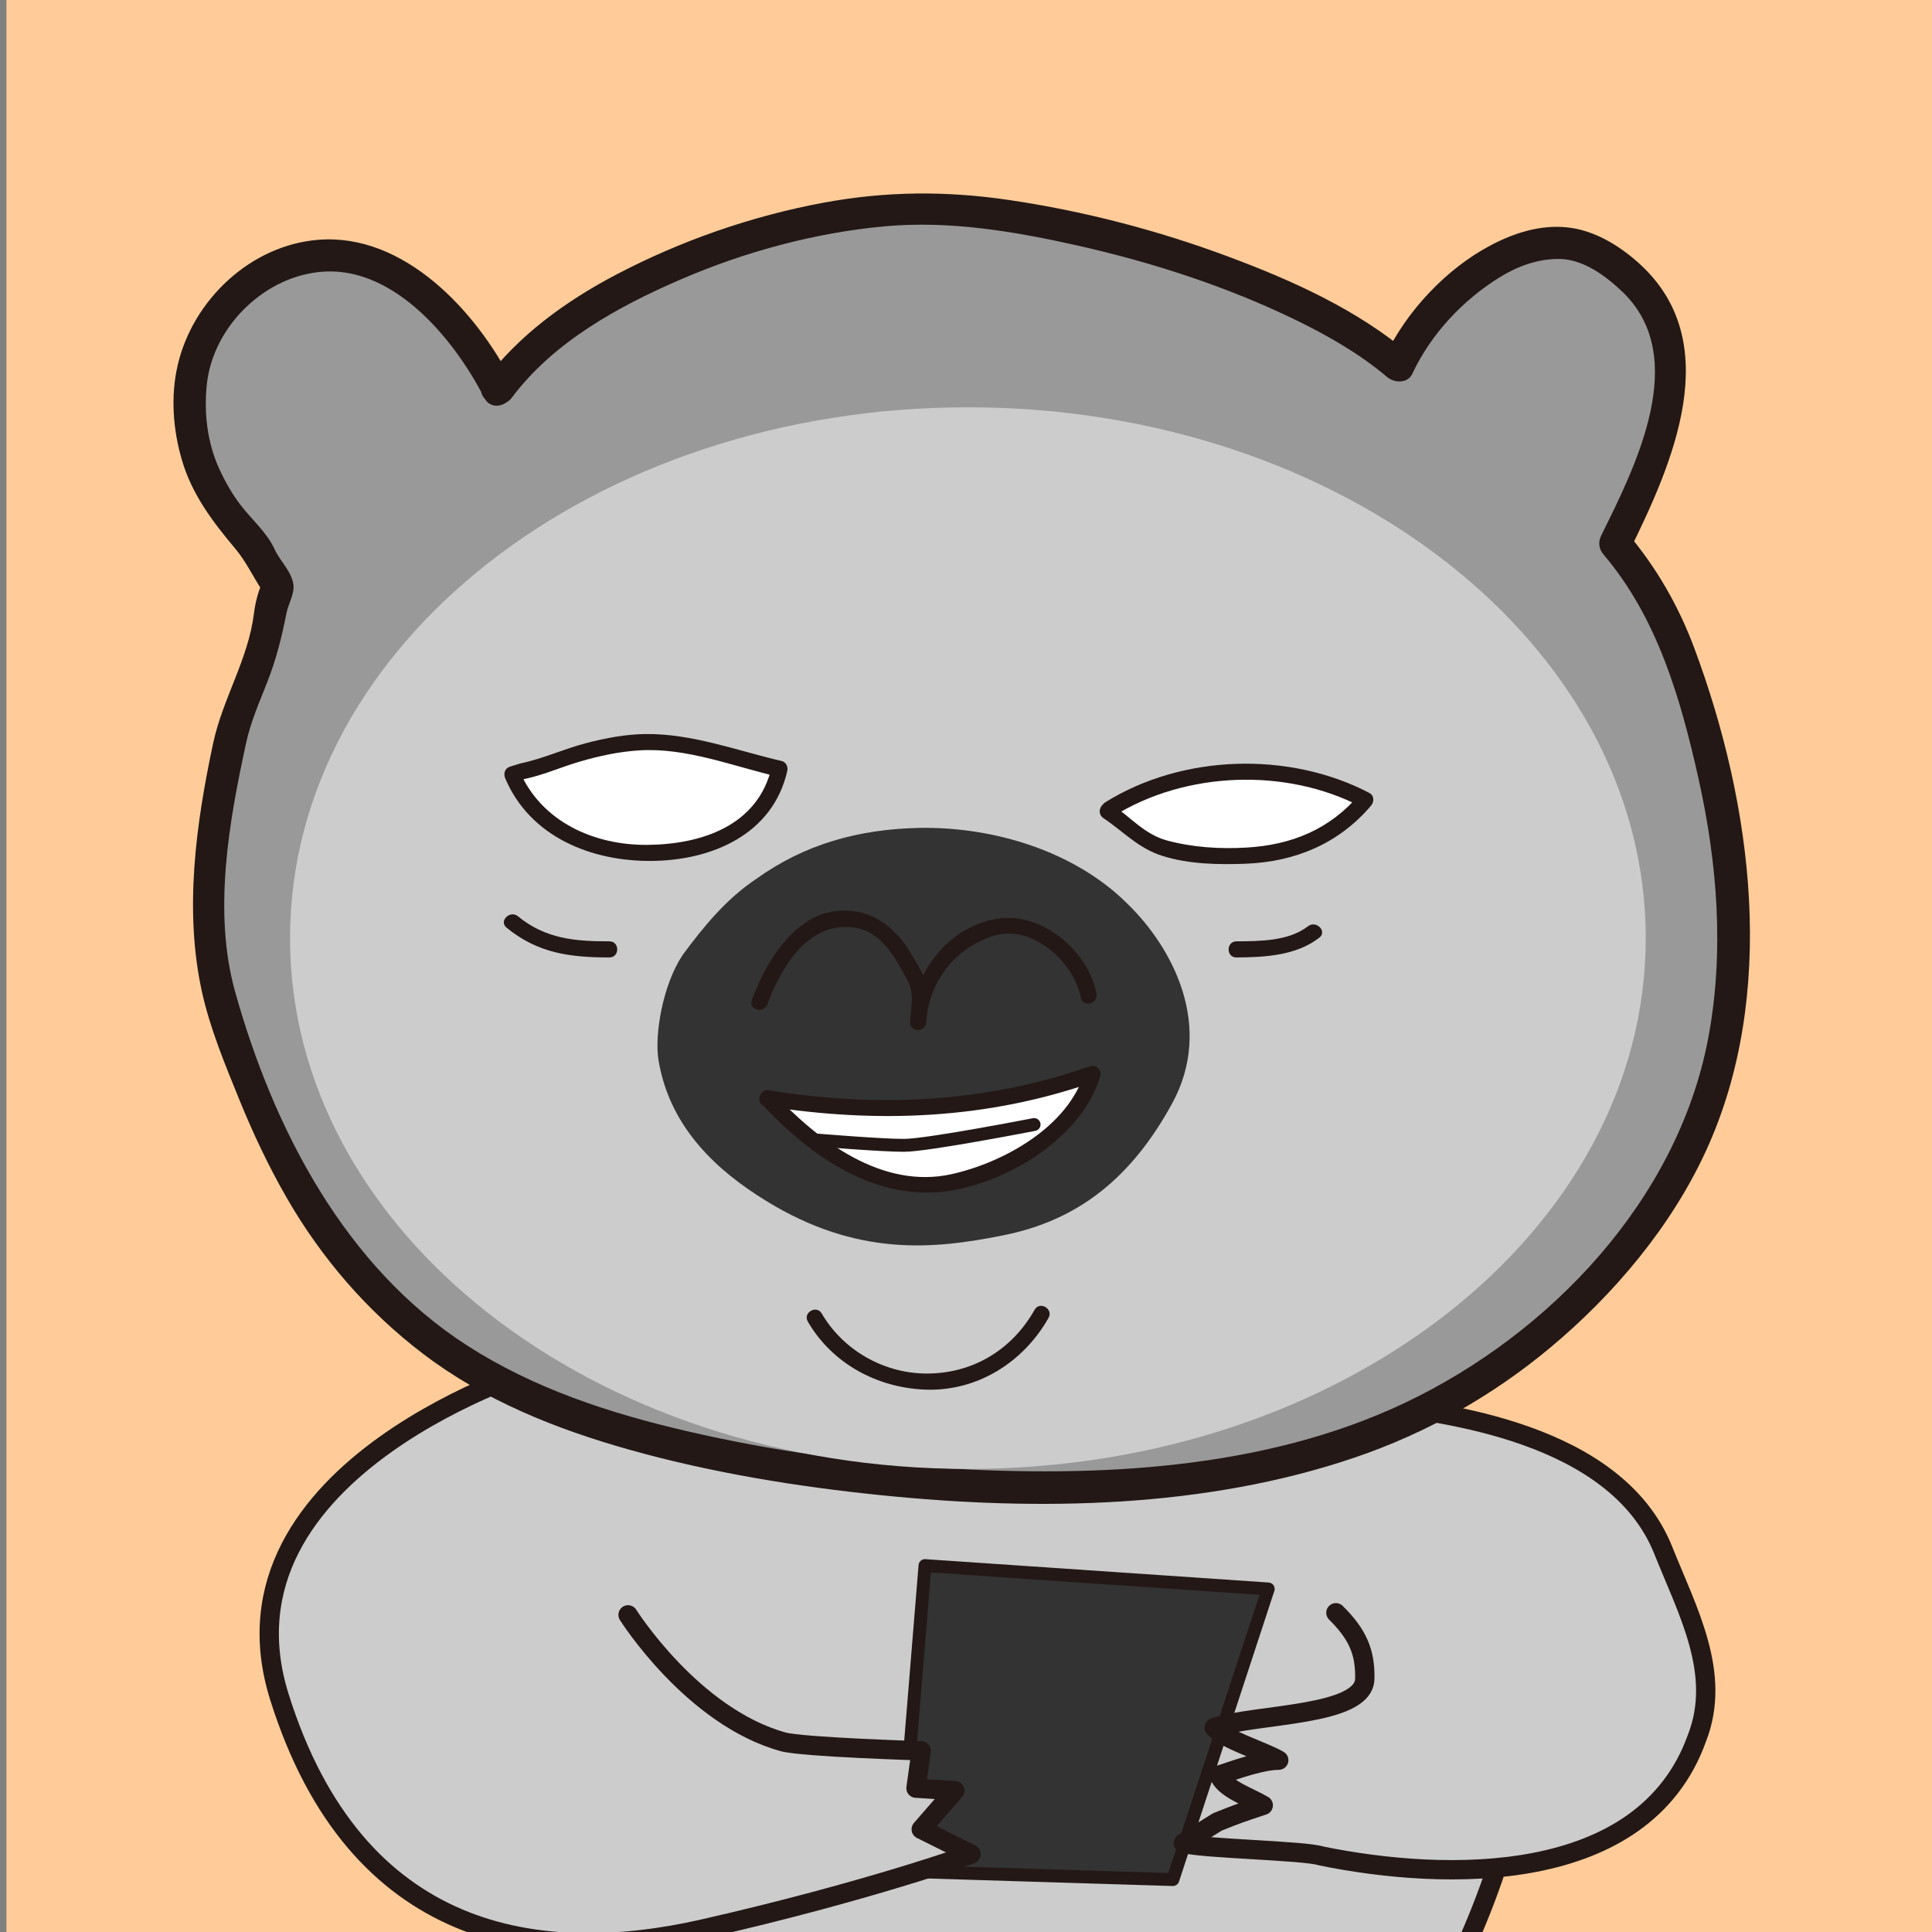 <?xml version="1.0" encoding="utf-8"?>
<!-- Generator: Adobe Illustrator 16.0.4, SVG Export Plug-In . SVG Version: 6.00 Build 0)  -->
<!DOCTYPE svg PUBLIC "-//W3C//DTD SVG 1.1//EN" "http://www.w3.org/Graphics/SVG/1.1/DTD/svg11.dtd">
<svg version="1.1" xmlns="http://www.w3.org/2000/svg" xmlns:xlink="http://www.w3.org/1999/xlink" x="0px" y="0px" width="600px"
	 height="600px" viewBox="0 0 600 600" enable-background="new 0 0 600 600" xml:space="preserve">
<rect x="0" y="0" width="600" height="600" fill="#808080" stroke="none"/>
<g id="レイヤー_2" display="none">
	<g display="inline">
		<rect x="1.772" fill="#FFCC99" width="598.228" height="602.763"/>

			<path fill="#CCCCCC" stroke="#231815" stroke-width="6" stroke-linecap="round" stroke-linejoin="round" stroke-miterlimit="10" d="
			M196.112,424.267c0,0-72.264,17.771-80.557,81.742c-8.294,63.97,19.448,126.946,42.479,157.358
			c18.747,24.754,22.511,31.1,22.511,31.1s-13.734,8.543-14.271,13.452c-0.538,4.91,39.263,0.467,65.623-1.904
			c26.357-2.366,44.603-0.591,47.565-9.181c2.962-8.591-12.91-36.427-12.91-36.427s14.217-11.848,21.322-11.848
			c7.108,0,24.88,10.664,24.88,10.664s-16.095,34.354-8.987,40.274c7.107,5.926,102.028,11.629,113.873,7.024
			c11.848-4.608-10.235-18.87-10.235-18.87s72.828-94.315,48.146-172.164c-15.399-48.572-75.817-82.925-75.817-82.925
			L196.112,424.267z"/>

			<path fill="#CCCCCC" stroke="#231815" stroke-width="6" stroke-linecap="round" stroke-linejoin="round" stroke-miterlimit="10" d="
			M402.262,477.858c5.714,9.043,7.054,15.72,4.715,25.021c-3.258,12.967-40.099,3.356-55.687,4.852
			c2.007,4.53,15.456,12.354,19.621,16.358c-5.794-1.333-15.494-0.166-21.729,0.432c0.822,5.271,8.654,9.868,12.817,13.874
			c-9.354,0.897-9.354,0.897-17.134,2.094l-13.372,4.604c5.349,3.269,41.113,12.068,46.462,15.331
			c40.465,18.456,108.549,36.152,138.651-10.781c13.796-20.196,6.854-44.399,3.298-67.331
			c-6.962-44.915-66.331-65.052-85.932-72.609"/>

			<path fill="#CCCCCC" stroke="#231815" stroke-width="6" stroke-linecap="round" stroke-linejoin="round" stroke-miterlimit="10" d="
			M133.373,405.732c0,0-106.787,31.835-83.861,104.889c24.227,77.216,82.37,85.333,134.404,73.484
			c52.033-11.848,84.775-23.694,84.775-23.694l-15.78-7.862l10.647-12.251l-12.312-0.779l1.664-11.845
			c0,0-37.572-1.144-43.727-2.836c-28.83-7.926-49.18-40.244-49.18-40.244"/>
		<g>
			<path fill="#CCCCCC" d="M153.482,146.637c25.404-34.643,92.239-55.871,130.348-55.871c40.417,0,115.478,20.787,147.812,48.5
				c8.403-18.575,37.971-47.505,61.064-34.802c37.562,20.659,21.191,58.875,5.891,89.765c14.171,16.467,20.421,32.801,27.35,58.207
				c15.013,56.585,14.386,113.609-23.72,158.646c-41.573,51.965-94.693,70.441-159.361,73.905
				c-50.81,3.465-123.446-5.102-171.946-23.579C113.18,438.313,87.66,396.07,69.184,339.484c-9.239-25.403-3.465-62.356,2.31-87.762
				c3.464-11.548,10.393-24.25,11.548-35.799c2.308-12.702,4.619-4.619-2.311-16.166c-2.31-5.774-9.237-11.547-12.702-17.322
				c-13.857-19.631-15.589-53.409,11.548-70.441C122.277,85.19,153.482,146.637,153.482,146.637z"/>
			<g>
				<path fill="#231815" d="M157.8,149.161c12.893-17.273,33.363-28.593,52.861-36.788c20.081-8.439,41.806-14.406,63.552-16.207
					c19.985-1.654,40.249,1.904,59.661,6.355c22.973,5.267,45.719,12.698,66.893,23.107c9.636,4.737,19.121,10.219,27.34,17.173
					c2.247,1.902,6.391,2.123,7.853-1.012c5.691-12.204,15.646-22.813,27.069-29.838c5.544-3.409,11.746-5.669,18.302-5.597
					c7.388,0.082,14.271,5.18,19.39,10.053c21.281,20.258,4.034,54.104-6.44,75.298c-1.07,2.165-0.77,4.233,0.782,6.059
					c16.607,19.542,23.784,44.595,29.269,69.187c5.905,26.48,8.022,54.261,2.793,81.032c-9.786,50.088-49.909,91.563-95.267,112.506
					c-44.298,20.452-96.405,22.361-144.309,19.105c-26.953-1.832-53.811-5.829-80.063-12.224
					c-23.68-5.768-46.545-13.812-66.811-27.608c-17.935-12.211-32.24-28.824-43.252-47.4c-5.699-9.613-10.492-19.768-14.697-30.113
					c-4.428-10.891-8.917-22.253-11.435-33.756c-2.804-12.81-2.259-26.363-1.061-39.332c1.149-12.436,2.852-25.732,6.579-37.691
					c2.078-6.667,4.98-13.067,7.371-19.623c2.361-6.475,2.98-13.157,4.887-19.705c0.823-2.825,1.891-4.912,0.48-7.826
					c-1.969-4.066-4.812-8.367-7.421-12.032c-5.818-8.174-12.542-14.756-16-24.408c-2.933-8.184-3.733-17.152-2.063-25.69
					c3.434-17.559,19.865-32.092,38.004-31.954c20.937,0.16,38.365,21.82,47.1,38.927c2.933,5.745,11.561,0.684,8.635-5.047
					c-11.092-21.725-33.34-45.829-59.799-43.734c-21.141,1.673-39.068,18.841-43.583,39.149c-2.192,9.859-1.301,20.306,1.69,29.891
					c3.449,11.055,10.476,18.93,17.382,27.912c2.726,3.545,4.962,7.837,7.261,11.702c-1.065-1.791-0.061-3.167-1.066-0.354
					c-1.052,2.944-1.419,6.025-1.917,9.09c-2.213,13.641-9.735,25.891-12.581,39.436c-5.223,24.867-8.861,51.742-2.89,76.794
					c2.713,11.383,7.381,22.664,11.83,33.464c4.239,10.291,9.047,20.33,14.659,29.945c10.896,18.668,25.188,34.917,42.485,47.876
					c19.209,14.392,41.64,23.094,64.611,29.412c25.725,7.076,52.268,11.277,78.799,13.837c48.571,4.688,100.496,3.56,146.857-13.111
					c22.119-7.954,42.394-19.972,60.102-35.409c19.497-16.996,36.865-38.354,46.843-62.339
					c10.21-24.545,12.949-51.262,10.937-77.618c-2.034-26.644-8.167-54.155-18.487-78.837c-4.678-11.188-10.95-21.29-18.801-30.527
					c0.261,2.02,0.521,4.04,0.782,6.059c13.384-27.079,30.19-64.777,2.932-89.213c-6.142-5.506-13.855-10.179-22.193-11.007
					c-8.261-0.82-16.183,1.707-23.428,5.505c-13.823,7.248-26.312,20.576-32.9,34.705c2.617-0.337,5.235-0.675,7.853-1.012
					c-16.282-13.777-36.199-22.731-56.027-30.132c-21.835-8.15-44.663-14.08-67.719-17.497c-19.494-2.889-38.292-2.751-57.682,0.875
					c-22.413,4.191-44.43,11.9-64.565,22.588c-15.268,8.104-29.614,18.608-40.019,32.548
					C145.303,149.288,153.991,154.264,157.8,149.161z"/>
			</g>
		</g>
		<g>
			<g>
				<path fill="#333333" d="M211.823,345.978c0-17.044,8.246-34.086,13.194-40.683c6.288-8.385,16.494-17.224,25.288-23.09
					c14.291-10.258,27.129-11.539,45.079-10.995c18.142,0.549,38.864,4.68,58.824,21.991c13.899,12.055,28.037,35.732,15.943,63.77
					c-9.338,21.648-24.739,58.275-68.72,59.374c-32.444,0.81-52.898-8.25-72.019-30.785
					C214.021,367.418,211.823,359.896,211.823,345.978z"/>
			</g>
			<g>
				<g>
					<path fill="#231815" d="M246.417,320.851c3.715-5.557,6.593-12.147,11.224-17.018c4.627-4.866,12.804-2.752,18.063-0.169
						c6.737,3.309,11.841,7.648,13.769,14.955c1.714,6.499,2.768,13.483,2.864,20.21c0.046,3.231,4.887,3.215,5,0
						c0.397-11.321,1.414-26.625,9.753-35.211c9.408-9.689,29.808,3.471,32.064,14.436c0.65,3.156,5.47,1.817,4.822-1.33
						c-1.412-6.856-7.728-12.516-13.226-16.264c-6.767-4.611-16.157-6.627-23.753-2.945c-6.511,3.156-9.543,11.519-11.394,17.95
						c-2.167,7.53-2.993,15.555-3.267,23.364c1.667,0,3.333,0,5,0c-0.112-7.871-1.455-16.097-3.623-23.649
						c-2.275-7.927-9.504-12.896-16.6-16.38c-6.124-3.007-14.56-4.327-20.591-0.498c-6.688,4.246-10.19,13.694-14.423,20.025
						C240.301,321.016,244.634,323.517,246.417,320.851L246.417,320.851z"/>
				</g>
			</g>
			<g>
				<g>
					<path fill="#231815" d="M225.94,424.769c15.653,17.021,38.103,26.834,60.924,28.999c27.436,2.602,53.668-8.729,72.47-28.448
						c3.336-3.498-1.96-8.81-5.303-5.303c-17.768,18.634-41.408,28.326-67.167,26.251c-20.771-1.674-41.5-11.448-55.621-26.802
						C227.963,415.898,222.673,421.216,225.94,424.769L225.94,424.769z"/>
				</g>
			</g>
			<g>
				<g>
					<path fill="#231815" d="M421.163,284.192c-11.775,4.595-24.157,6.284-36.619,3.724c-15.377-3.159-28.375-12.835-39.013-23.971
						c-2.23-2.336-5.761,1.205-3.535,3.535c11.05,11.569,24.199,20.981,39.877,24.95c13.522,3.423,27.758,1.603,40.62-3.417
						C425.462,287.854,424.171,283.018,421.163,284.192L421.163,284.192z"/>
				</g>
			</g>
			<g>
				<g>
					<path fill="#231815" d="M169.33,281.615c12.796,8.531,28.477,13.418,43.913,11.248c15.64-2.199,28.448-11.289,36.473-24.789
						c1.651-2.778-2.672-5.292-4.317-2.523c-16.026,26.96-49.235,27.953-73.544,11.747
						C169.162,275.503,166.662,279.836,169.33,281.615L169.33,281.615z"/>
				</g>
			</g>
		</g>
		<g>
			<path fill="#FFFFFF" d="M168.391,256.366c23.642-14.294,40.684-21.989,75.317,0c-9.896,14.844-24.189,17.043-38.481,17.043
				C187.634,273.409,181.035,266.812,168.391,256.366"/>
			<g>
				<path fill="#231815" d="M169.652,258.525c9.99-6.021,20.431-12.125,32.275-13.265c14.617-1.407,28.525,5.754,40.519,13.265
					c-0.299-1.14-0.598-2.28-0.897-3.42c-8.698,12.515-21.829,15.729-36.323,15.805c-6.895,0.036-13.459-1.246-19.535-4.553
					c-5.695-3.099-10.571-7.646-15.533-11.757c-2.462-2.041-6.021,1.476-3.535,3.535c5.628,4.664,11.143,9.6,17.596,13.112
					c6.457,3.513,13.75,4.574,21.008,4.664c16.334,0.201,31.011-4.427,40.64-18.281c0.795-1.145,0.188-2.741-0.897-3.42
					c-12.93-8.097-27.405-15.046-43.042-13.948c-12.706,0.893-24.139,7.523-34.798,13.948
					C164.372,255.869,166.883,260.194,169.652,258.525L169.652,258.525z"/>
			</g>
		</g>
		<g>
			<path fill="#FFFFFF" d="M350.907,255.817c27.486-13.194,46.731-19.792,77.515,0C402.034,278.906,378.394,272.859,350.907,255.817
				"/>
			<g>
				<path fill="#231815" d="M352.169,257.976c11.294-5.4,22.981-10.807,35.6-11.979c14.291-1.328,27.571,4.513,39.392,11.979
					c-0.169-1.309-0.338-2.618-0.506-3.926c-10.498,8.988-22.52,14.95-36.578,14.317c-13.666-0.615-26.529-7.72-37.907-14.708
					c-2.756-1.692-5.266,2.634-2.523,4.317c12.407,7.62,25.69,14.294,40.431,15.391c15.196,1.13,28.901-6.182,40.113-15.782
					c1.271-1.087,0.77-3.121-0.506-3.926c-12.328-7.788-25.787-13.388-40.596-12.752c-13.934,0.599-27.08,6.841-39.442,12.752
					C346.737,255.049,349.275,259.359,352.169,257.976L352.169,257.976z"/>
			</g>
		</g>
		<g>
			<g>
				<path fill="#231815" d="M194.349,209.205c12.16-10.198,35.539-4.782,43.903,8.291c1.731,2.707,6.061,0.201,4.317-2.523
					c-10.213-15.963-37.037-21.647-51.755-9.302C188.34,207.744,191.896,211.262,194.349,209.205L194.349,209.205z"/>
			</g>
		</g>
		<g>
			<g>
				<path fill="#231815" d="M407.649,204.671c-6.817-7.643-17.577-9.457-27.326-7.922c-8.453,1.331-19.228,5.025-23.329,13.276
					c-1.43,2.877,2.883,5.411,4.318,2.523c3.202-6.441,11.514-9.192,18.049-10.585c8.649-1.844,18.621-0.631,24.753,6.243
					C406.265,210.618,409.788,207.069,407.649,204.671L407.649,204.671z"/>
			</g>
		</g>
		<g>
			<path fill="#FFFFFF" d="M245.903,353.123c0,0,29.115,15.774,52.78,17.593c14.294,1.099,47.828-13.194,47.828-13.194
				s-2.922,13.726-4.947,17.042c-6.047,9.896-11.545,18.691-24.188,21.99c-14.713,3.838-33.871,3.15-47.279-3.849
				C257.453,386.107,239.855,375.362,245.903,353.123"/>
			<g>
				<path fill="#231815" d="M244.642,355.281c6.243,3.367,12.783,6.216,19.355,8.868c11.351,4.581,23.956,8.898,36.32,9.127
					c9.703,0.179,19.798-3.462,28.859-6.522c6.28-2.122,12.496-4.481,18.598-7.074c-1.224-0.94-2.448-1.882-3.673-2.823
					c-0.675,3.152-1.439,6.285-2.272,9.398c-1.414,5.287-3.736,9.379-6.788,13.921c-3.483,5.187-7.751,9.435-13.374,12.231
					c-6.768,3.367-15.375,3.861-22.783,3.966c-22.665,0.319-57.596-14.528-50.569-42.585c0.784-3.129-4.039-4.456-4.821-1.33
					c-7.476,29.85,25.421,47.069,50.559,48.786c15.202,1.038,31.548-1.754,41.795-13.848c7.448-8.79,10.704-18.147,13.076-29.21
					c0.494-2.31-1.667-3.676-3.673-2.823c-3.77,1.602-11.249,4.433-16.31,6.193c-8.863,3.084-18.308,6.284-27.755,6.706
					c-11.522,0.516-24.023-4.338-34.59-8.433c-6.619-2.564-13.177-5.493-19.43-8.865
					C244.328,349.435,241.803,353.751,244.642,355.281L244.642,355.281z"/>
			</g>
		</g>
		<g>
			<g>
				<path fill="#231815" d="M246.846,367.377c14.919,8.511,30.613,17.989,48.12,19.41c19.05,1.545,36.811-9.465,51.709-19.961
					c2.613-1.841,0.119-6.179-2.523-4.316c-14.167,9.979-30.1,19.952-48.072,19.341c-16.791-0.57-32.582-10.73-46.71-18.792
					C246.564,361.459,244.046,365.779,246.846,367.377L246.846,367.377z"/>
			</g>
		</g>
		<circle cx="220.89" cy="260.488" r="4.673"/>
		<circle cx="405.881" cy="258.436" r="4.673"/>
	</g>
</g>
<g id="レイヤー_3" display="none">
	<g display="inline">
		<rect x="0.022" y="-2" fill="#FFCC99" width="606.001" height="602.513"/>
		<g>

				<path fill="#996633" stroke="#231815" stroke-width="4" stroke-linecap="round" stroke-linejoin="round" stroke-miterlimit="10" d="
				M427.403,600.184"/>

				<path fill="#CCCCCC" stroke="#231815" stroke-width="4" stroke-linecap="round" stroke-linejoin="round" stroke-miterlimit="10" d="
				M196.414,426.993c0,0-74.608,18.165-83.169,83.567c-8.562,65.4,17.774,161.256,41.554,192.348
				c19.358,25.308,23.24,31.792,23.24,31.792s-14.179,8.733-14.735,13.753c-0.552,5.02,40.539,0.477,67.753-1.945
				c27.213-2.423,46.053-0.604,49.109-9.385c3.058-8.781-13.331-37.244-13.331-37.244s14.677-12.109,22.015-12.109
				s25.688,10.9,25.688,10.9s-16.618,35.121-9.279,41.178c7.338,6.056,105.338,11.888,117.568,7.177
				c12.229-4.708-10.568-19.289-10.568-19.289s77.497-127.898,52.011-207.487c-15.9-49.655-78.277-84.777-78.277-84.777
				L196.414,426.993z"/>
			<g>
				<g>
					<path fill="#231815" d="M253.179,537.3c3.709,8.868,6.217,18.525,12.945,25.707c0.946,1.01,2.577,0.92,3.535,0
						c3.409-3.27,6.691-6.146,9-10.347c-1.438,0-2.878,0-4.317,0c4.241,6.558,10.38,10.501,17.487,13.45
						c1.597,0.662,3.08-0.964,3.165-2.411c0.247-4.21,2.118-8.105,2.461-12.301c-1.055,0.804-2.109,1.607-3.165,2.411
						c6.962,2.508,12.833,6.983,19.086,10.817c1.627,0.998,3.763-0.293,3.762-2.158c-0.003-6.821-0.102-13.616-1.318-20.347
						c-0.574-3.169-5.392-1.822-4.822,1.33c1.136,6.277,1.138,12.657,1.141,19.017c1.254-0.72,2.508-1.439,3.762-2.158
						c-6.654-4.08-12.875-8.654-20.279-11.323c-1.641-0.591-3.043,0.913-3.165,2.411c-0.342,4.174-2.213,8.071-2.461,12.301
						c1.055-0.804,2.109-1.607,3.165-2.411c-5.828-2.418-11.02-5.771-14.5-11.151c-0.984-1.523-3.375-1.713-4.317,0
						c-2.1,3.818-5.133,6.374-8.219,9.335c1.178,0,2.357,0,3.535,0c-6.084-6.495-8.304-15.479-11.659-23.502
						C256.776,533.041,251.936,534.325,253.179,537.3L253.179,537.3z"/>
				</g>
			</g>
		</g>
		<g>
			<path fill="#CCCCCC" d="M158.314,131.692c26.644-36.334,96.74-58.598,136.708-58.598c42.388,0,121.111,21.8,155.023,50.868
				c8.812-19.483,39.822-49.824,64.044-36.5c39.395,21.666,22.225,61.747,6.177,94.144c14.863,17.27,21.417,34.4,28.685,61.045
				c15.744,59.344,15.088,119.154-24.877,166.386c-43.602,54.5-99.314,73.879-167.137,77.512
				c-53.289,3.634-129.469-5.351-180.336-24.729C116.046,437.6,89.281,393.295,69.902,333.949
				c-9.689-26.646-3.633-65.399,2.422-92.044c3.633-12.111,10.9-25.434,12.111-37.546c2.421-13.322,4.845-4.844-2.424-16.954
				c-2.422-6.058-9.688-12.111-13.321-18.169c-14.534-20.588-16.35-56.014,12.111-73.878
				C125.586,67.247,158.314,131.692,158.314,131.692z"/>
			<g>
				<path fill="#231815" d="M162.632,134.216c12.815-17.186,32.676-28.484,51.886-37.094c20.154-9.033,42.167-15.316,64.103-17.982
					c19.583-2.381,39.159-0.021,58.411,3.776c23.397,4.616,46.589,11.52,68.528,20.893c14.414,6.158,28.925,13.509,40.951,23.69
					c2.246,1.902,6.393,2.124,7.853-1.012c5.857-12.581,16.061-23.539,27.735-30.931c5.856-3.708,12.459-6.304,19.449-6.369
					c7.882-0.072,15.113,5.044,20.655,10.18c23.02,21.33,4.913,57.125-6.254,79.716c-1.07,2.164-0.771,4.233,0.782,6.059
					c16.618,19.543,24.068,44.172,29.866,68.732c6.261,26.517,9.122,54.351,5.159,81.441c-7.519,51.4-44.436,94.921-89.074,119.591
					c-42.412,23.439-93.044,28.341-140.695,27.313c-27.05-0.583-54.082-3.461-80.696-8.284c-24.818-4.497-50.2-10.466-73.13-21.208
					c-20.347-9.532-38.284-23.101-52.809-40.243c-14.191-16.749-24.394-36.725-32.455-57.026
					c-4.373-11.016-8.865-22.453-11.247-34.085c-2.673-13.052-2.123-26.792-0.917-39.979c1.176-12.852,3.576-25.582,6.413-38.16
					c1.51-6.695,4.843-13.207,7.278-19.602c2.637-6.925,3.859-13.782,5.458-20.953c0.646-2.895,2.413-5.677,1.789-8.719
					c-0.763-3.724-4.353-6.885-5.889-10.291c-2.483-5.504-7.543-9.795-11.147-14.535c-3.026-3.979-5.611-8.503-7.459-13.146
					c-7.695-19.33-3.593-42.121,13.751-54.718c15.229-11.06,32.935-9.74,47.515,1.533c9.977,7.714,17.959,18.067,24.208,28.952
					c0.465,0.81,0.923,1.627,1.348,2.459c2.933,5.745,11.56,0.684,8.635-5.047c-11.11-21.765-32.253-44.929-58.172-45.9
					c-20.844-0.78-39.906,14.719-47.498,33.278c-7.755,18.96-2.367,39.879,8.184,56.424c3.314,5.197,8.063,9.308,11.341,14.535
					c1.457,2.324,2.64,4.794,4.171,7.096c0.414,0.622,0.839,1.235,1.252,1.857c0.697,1.05,0.264-2.584-0.034-1.594
					c-1.302,4.326-2.155,8.514-3.024,12.961c-1.443,7.388-4.555,14.452-7.296,21.423c-4.808,12.229-7.147,24.958-9.079,37.922
					c-1.981,13.294-3.094,26.739-2.47,40.182c1.102,23.728,10.869,46.979,20.759,68.303c9.084,19.585,20.955,37.914,36.128,53.337
					c34.725,35.296,83.97,48.447,131.387,56.254c50.374,8.292,102.838,10.374,153.245,1.187
					c47.769-8.707,90.439-31.89,122.054-68.965c17.593-20.633,30.341-43.569,36.135-70.211c5.696-26.188,4.422-53.322-0.102-79.572
					c-5.456-31.665-14.64-64.715-35.813-89.615c0.261,2.02,0.521,4.04,0.782,6.059c13.863-28.046,31.426-67.061,3.721-92.732
					c-6.371-5.904-14.523-10.929-23.271-11.953c-8.651-1.012-17.003,1.593-24.618,5.538c-14.58,7.553-27.766,21.59-34.688,36.457
					c2.617-0.337,5.235-0.675,7.853-1.012c-16.324-13.821-36.158-22.94-55.986-30.539c-22.086-8.464-45.167-14.655-68.492-18.545
					c-19.367-3.23-38.312-4.099-57.765-1.223c-22.232,3.287-43.988,10.207-64.407,19.514c-20.072,9.15-39.6,21.654-52.934,39.534
					C150.137,134.345,158.825,139.321,162.632,134.216z"/>
			</g>
		</g>
		<g>
			<path fill="#333333" d="M206.45,348.824c-1.571-8.185,5.225-24.219,11.684-33.906c6.865-9.287,14.13-18.165,23.819-24.628
				c15.745-11.3,29.491-16.148,49.273-16.556c24.225-0.402,54.095,7.674,71.051,24.63c14.533,14.131,34.72,39.965,19.38,64.191
				c-14.129,21.797-35.527,30.275-60.558,35.116c-22.202,4.439-55.307,5.248-75.087-8.88
				C231.479,378.299,210.475,369.819,206.45,348.824z"/>
		</g>
		<g>
			<g>
				<path fill="#231815" d="M244.848,317.48c8.994-5.734,16.875-14.877,28.498-11.463c5.767,1.695,10.792,6.168,14.81,10.453
					c5.458,5.82,3.951,13,3.798,20.247c-0.068,3.23,4.89,3.213,5,0c0.415-12.044,2.026-27.657,15.294-32.353
					c7.554-2.673,23.287-4.617,25.412,5.971c0.635,3.16,5.454,1.819,4.822-1.328c-2.732-13.609-20.468-12.747-30.739-9.73
					c-16.346,4.8-19.285,22.796-19.789,37.44c1.667,0,3.333,0,5,0c0.159-7.517,1.441-14.821-3.23-21.311
					c-3.801-5.28-9.558-9.864-15.369-12.74c-14.531-7.189-24.465,3.122-36.03,10.497
					C239.615,314.891,242.121,319.221,244.848,317.48L244.848,317.48z"/>
			</g>
		</g>
		<g>
			<g>
				<path fill="#231815" d="M258.786,433.656c7.813,13.435,22.078,21.201,37.436,21.96c16.928,0.837,32.172-8.646,40.358-23.171
					c1.585-2.812-2.735-5.332-4.318-2.523c-7.311,12.972-20.001,20.713-34.944,20.722c-13.897,0.008-27.237-7.514-34.214-19.511
					C261.483,428.348,257.162,430.863,258.786,433.656L258.786,433.656z"/>
			</g>
		</g>
		<g>
			<g>
				<path fill="#231815" d="M424.298,295.323c-6.243,4.871-15.724,4.875-23.264,4.917c-3.224,0.018-3.226,5.018,0,5
					c9.121-0.051,19.329-0.554,26.799-6.382C430.373,296.877,426.808,293.365,424.298,295.323L424.298,295.323z"/>
			</g>
		</g>
		<g>
			<g>
				<path fill="#231815" d="M170.488,301.683c10.137,8.299,20.532,9.605,33.256,9.61c3.225,0.002,3.224-4.998,0-5
					c-11.211-0.004-20.724-0.781-29.721-8.146C171.55,296.123,167.991,299.639,170.488,301.683L170.488,301.683z"/>
			</g>
		</g>
		<g>
			<circle fill="#FFFFFF" cx="200.339" cy="261.446" r="18.773"/>
			<g>
				<path fill="#231815" d="M216.612,261.446c-0.335,9.124-7.147,15.938-16.272,16.273c-9.118,0.335-15.957-7.658-16.273-16.273
					c-0.335-9.118,7.659-15.954,16.273-16.271C209.457,244.84,216.295,252.831,216.612,261.446c0.118,3.214,5.119,3.226,5,0
					c-0.437-11.891-9.382-20.833-21.272-21.271c-11.881-0.437-20.86,10.034-21.273,21.271c-0.437,11.883,10.037,20.86,21.273,21.273
					c11.883,0.437,20.859-10.037,21.272-21.273C221.73,258.22,216.73,258.231,216.612,261.446z"/>
			</g>
		</g>
		<g>
			<circle fill="#FFFFFF" cx="399.73" cy="261.446" r="18.772"/>
			<g>
				<path fill="#231815" d="M416.002,261.446c-0.335,9.125-7.147,15.938-16.272,16.273c-9.118,0.335-15.955-7.658-16.271-16.273
					c-0.335-9.118,7.656-15.954,16.271-16.271C408.847,244.84,415.686,252.831,416.002,261.446c0.118,3.214,5.118,3.226,5,0
					c-0.438-11.891-9.383-20.833-21.272-21.271c-11.882-0.437-20.858,10.035-21.271,21.271
					c-0.437,11.882,10.034,20.86,21.271,21.273c11.883,0.437,20.859-10.037,21.272-21.273
					C421.12,258.22,416.12,258.231,416.002,261.446z"/>
			</g>
		</g>
		<g>
			<path fill="#999999" d="M281.472,366.494c-4.03,2.419-6.058,4.439-8.075,8.881c-1.616,2.827-1.616,6.864-2.019,10.093
				c-0.809,10.093-1.211,22.202,7.67,28.663c7.268,5.25,17.36,5.65,26.24,3.634c11.709-2.827,13.727-11.706,15.341-22.609
				c2.018-12.514-1.801-19.083-10.017-26.002c-9.512-8.01-16.222-7.4-26.662-4.326L281.472,366.494z"/>
			<g>
				<path fill="#231815" d="M280.21,364.336c-7.435,4.649-10.377,11.16-11.178,19.704c-0.735,7.843-1.446,16.767,2.078,24.1
					c3.595,7.48,10.852,11.744,18.948,12.831c7.742,1.039,17.763,0.53,24.108-4.631c5.858-4.766,7.527-12.037,8.669-19.168
					c1.24-7.747,1.166-15.12-3.147-21.923C311.489,362.318,293.745,355.235,280.21,364.336c-2.66,1.788-0.161,6.121,2.523,4.316
					c11.272-7.578,23.724-1.588,31.618,7.724c4.326,5.103,4.781,11.767,3.867,18.114c-0.785,5.455-1.615,11.523-5.124,15.985
					c-4.186,5.323-12.259,5.934-18.479,5.902c-7.402-0.038-14.861-2.956-18.622-9.582c-3.095-5.454-2.666-12.631-2.312-18.654
					c0.477-8.103,1.765-14.933,9.051-19.489C285.46,366.948,282.952,362.62,280.21,364.336z"/>
			</g>
		</g>
		<g>

				<path fill="#CCCCCC" stroke="#231815" stroke-width="6" stroke-linecap="round" stroke-linejoin="round" stroke-miterlimit="10" d="
				M356.211,592.267c0,0,11.861-46.449,4.514-66.331c-5.574-15.08-16.646-58.812-11.671-73.847
				c7.779-23.515,30.134-30.276,30.134-30.276s-11.456-31.46,2.16-36.298c13.615-4.833,27.238,19.988,27.238,19.988l29.711,54.062
				c0,0,36.249-0.659,46.262,39.463c9.511,38.102-11.02,84.535-11.02,84.535s-25.843,49.173-56.104,49.025
				C348.486,632.249,356.211,592.267,356.211,592.267z"/>

				<path fill="#CCCCCC" stroke="#231815" stroke-width="6" stroke-linecap="round" stroke-linejoin="round" stroke-miterlimit="10" d="
				M434.333,545.396c0,0,14.924-45.139,9.177-67.611c-5.746-22.479-15.438-36.831-15.438-36.831"/>
		</g>
		<g>

				<path fill="#CCCCCC" stroke="#231815" stroke-width="6" stroke-linecap="round" stroke-linejoin="round" stroke-miterlimit="10" d="
				M236.036,592.26c0,0-12.15-47.586-4.622-67.951c5.708-15.449,17.051-60.252,11.955-75.652
				c-7.972-24.091-30.87-31.017-30.87-31.017s11.735-32.229-2.214-37.186c-13.946-4.951-27.902,20.477-27.902,20.477l-30.44,55.385
				c0,0-37.134-0.676-47.394,40.428c-9.74,39.033,11.294,86.601,11.294,86.601s26.475,50.377,57.471,50.225
				C243.948,633.221,236.036,592.26,236.036,592.26z"/>

				<path fill="#CCCCCC" stroke="#231815" stroke-width="6" stroke-linecap="round" stroke-linejoin="round" stroke-miterlimit="10" d="
				M156.005,544.244c0,0-15.292-46.239-9.404-69.265c5.889-23.027,15.816-37.729,15.816-37.729"/>
		</g>
	</g>
</g>
<g id="レイヤー_4">
	<g>
		<rect x="1.999" fill="#FFCC99" width="598.001" height="604.188"/>

			<path fill="#996633" stroke="#231815" stroke-width="4" stroke-linecap="round" stroke-linejoin="round" stroke-miterlimit="10" d="
			M421.267,575.805"/>

			<path fill="#CCCCCC" stroke="#231815" stroke-width="6" stroke-linecap="round" stroke-linejoin="round" stroke-miterlimit="10" d="
			M214.948,403.329c0,0-70.815,17.416-78.942,80.104c-8.128,62.688,19.059,124.402,41.627,154.206
			c18.372,24.258,22.061,30.476,22.061,30.476s-13.46,8.372-13.986,13.183c-0.527,4.812,38.477,0.458,64.308-1.865
			c25.829-2.319,43.709-0.579,46.612-8.997c2.903-8.419-12.651-35.697-12.651-35.697s13.932-11.609,20.896-11.609
			c6.965,0,24.381,10.449,24.381,10.449s-15.772,33.666-8.808,39.469c6.965,5.807,99.984,11.396,111.592,6.883
			c11.61-4.516-10.03-18.492-10.03-18.492s71.369-92.426,47.181-168.714c-15.09-47.6-74.299-81.264-74.299-81.264L214.948,403.329z"
			/>

			<polygon fill="#333333" stroke="#231815" stroke-width="4" stroke-linecap="round" stroke-linejoin="round" stroke-miterlimit="10" points="
			364.249,583.722 279.503,581.113 287.263,486.206 393.854,493.462 		"/>

			<path fill="#CCCCCC" stroke="#231815" stroke-width="6" stroke-linecap="round" stroke-linejoin="round" stroke-miterlimit="10" d="
			M168.954,424.225c0,0-104.646,31.198-82.181,102.788c23.741,75.668,80.719,83.623,131.71,72.012
			c50.991-11.61,83.077-23.22,83.077-23.22l-15.465-7.705l10.435-12.005l-12.064-0.764l1.63-11.607c0,0-36.819-1.12-42.85-2.779
			c-28.252-7.767-48.195-39.438-48.195-39.438"/>

			<path fill="#CCCCCC" stroke="#231815" stroke-width="6" stroke-linecap="round" stroke-linejoin="round" stroke-miterlimit="10" d="
			M414.876,500.854c6.678,6.622,9.143,12.079,8.973,20.507c-0.237,11.753-33.694,10.782-46.755,15.135
			c2.611,3.485,15.678,7.538,20.035,10.147c-5.226,0-13.307,2.913-18.531,4.652c1.742,4.356,9.359,6.749,13.716,9.361
			c-7.838,2.612-7.838,2.612-14.266,5.171l-10.551,6.581c5.226,1.744,37.604,2.235,42.83,3.977
			c38.308,7.836,100.126,9.575,116.665-36.568c7.838-20.024-2.88-39.393-10.446-58.337c-14.819-37.11-69.653-42.659-87.938-45.271"
			/>
		<g>
			<g>
				<path fill="#999999" d="M154.664,120.945c25.542-34.828,92.732-56.167,131.042-56.167c40.634,0,116.089,20.896,148.595,48.758
					c8.447-18.675,38.174-47.757,61.392-34.988c37.762,20.768,21.304,59.188,5.92,90.241c14.248,16.554,20.528,32.975,27.494,58.515
					c15.094,56.885,14.465,114.214-23.845,159.488c-41.791,52.239-95.194,70.816-160.204,74.3
					c-51.081,3.481-124.104-5.128-172.864-23.703c-58.045-23.218-83.699-65.686-102.273-122.569
					c-9.289-25.542-3.486-62.689,2.32-88.23c3.483-11.61,10.448-24.382,11.61-35.989c2.32-12.771,4.643-4.644-2.322-16.254
					c-2.323-5.803-9.289-11.607-12.772-17.412c-13.931-19.735-15.671-53.692,11.612-70.817
					C123.297,59.172,154.664,120.945,154.664,120.945z"/>
				<g>
					<path fill="#231815" d="M158.981,123.468c12.865-17.237,33.095-28.348,52.461-36.7c19.986-8.621,41.863-14.554,63.562-16.502
						c19.981-1.794,40.205,1.615,59.645,5.99c23.141,5.207,46.055,12.612,67.424,22.957c10.113,4.896,20.089,10.581,28.691,17.859
						c2.247,1.902,6.391,2.123,7.853-1.012c5.723-12.273,15.735-22.942,27.224-30.007c5.578-3.43,11.818-5.704,18.414-5.631
						c7.434,0.082,14.359,5.209,19.512,10.113c21.405,20.375,4.064,54.413-6.473,75.73c-1.07,2.165-0.771,4.233,0.782,6.059
						c16.673,19.617,23.886,44.753,29.402,69.438c5.892,26.366,8.062,54.024,3.014,80.71c-9.474,50.073-49.018,91.726-94.1,113.149
						c-43.854,20.841-95.562,23.207-143.252,20.318c-26.907-1.629-53.723-5.428-79.984-11.521
						c-23.899-5.546-47.222-13.167-67.985-26.499c-38.048-24.433-60.237-67.37-72.142-109.872
						c-6.935-24.761-1.928-52.868,3.432-77.447c1.432-6.565,4.199-12.776,6.636-19.016c2.749-7.036,4.449-13.894,5.89-21.271
						c0.51-2.611,2.444-5.84,2.155-8.553c-0.449-4.201-4.167-7.458-5.862-11.182c-2.354-5.171-7.107-9.239-10.524-13.681
						c-2.65-3.446-4.847-7.333-6.658-11.276c-3.738-8.137-4.803-17.434-3.864-26.266c1.933-18.189,18.381-34.106,36.714-35.022
						c21.971-1.099,40.323,21.356,49.398,39.134c2.933,5.745,11.56,0.684,8.635-5.047c-11.146-21.833-33.5-46.058-60.09-43.954
						C77.834,76.134,59.923,93.124,55.208,113.3c-2.279,9.753-1.498,20.12,1.315,29.668c3.137,10.65,9.526,19.08,16.564,27.452
						c3.255,3.873,5.48,8.609,8.25,12.847c0.801,1.226-0.261-1.311-0.096-1.958c-0.117,0.458-0.335,0.913-0.502,1.353
						c-0.961,2.532-1.562,5.257-1.889,7.939c-1.7,13.962-9.695,26.404-12.628,40.102c-5.356,25.012-9.075,51.879-3.539,77.173
						c2.517,11.499,7.28,22.903,11.704,33.783c4.222,10.385,9.015,20.525,14.602,30.248c10.821,18.831,25.031,35.272,42.292,48.451
						c19.063,14.556,41.388,23.466,64.312,29.897c25.56,7.172,51.949,11.449,78.333,14.126c48.574,4.93,100.39,4.095,147.017-11.798
						c22.14-7.546,42.542-19.088,60.499-34.054c19.739-16.452,37.461-37.484,48.262-60.885
						c22.446-48.633,14.654-107.623-3.521-156.359c-4.941-13.251-11.876-25.254-21.037-36.032c0.261,2.02,0.521,4.04,0.782,6.059
						c13.45-27.211,30.347-65.099,2.953-89.654c-6.169-5.53-13.918-10.226-22.293-11.057c-8.3-0.824-16.26,1.715-23.539,5.531
						c-13.895,7.284-26.445,20.679-33.067,34.88c2.617-0.337,5.235-0.675,7.853-1.012c-16.365-13.848-36.384-22.847-56.312-30.286
						c-21.951-8.193-44.9-14.154-68.077-17.589c-19.496-2.889-38.301-2.773-57.697,0.827c-22.339,4.146-44.273,11.783-64.388,22.335
						c-15.643,8.206-30.379,18.883-41.016,33.133C146.484,123.595,155.172,128.572,158.981,123.468z"/>
				</g>
			</g>
			<path fill="#CCCCCC" d="M511.101,291.339c0,91.04-94.249,164.848-210.513,164.848c-116.261,0-210.513-73.808-210.513-164.848
				c0-91.045,94.252-164.851,210.513-164.851C416.852,126.488,511.101,200.294,511.101,291.339z"/>
			<g>
				<path fill="#333333" d="M204.509,329.299c-1.316-7.879,1.302-23.438,7.496-32.727c6.58-8.898,13.543-17.41,22.832-23.605
					c15.094-10.834,31.79-15.467,50.753-15.859c23.215-0.385,48.328,7.345,64.582,23.599c13.932,13.544,27.005,37.956,13.804,62.061
					c-12.392,22.627-28.805,36.308-52.795,40.945c-21.284,4.26-44.989,6.627-73.268-10.775
					C223.278,363.932,208.079,350.668,204.509,329.299z"/>
			</g>
			<g>
				<g>
					<path fill="#231815" d="M238.301,311.916c4.391-11.802,13.052-26.461,27.898-23.688c6.053,1.131,10.085,6.494,13.007,11.467
						c0.914,1.554,1.717,3.17,2.608,4.736c2.346,4.127,0.98,8.593,0.845,13.04c-0.098,3.237,4.828,3.199,5,0
						c0.673-12.49,8.975-23.142,20.94-26.851c11.955-3.705,24.978,8.188,27.104,19.274c0.607,3.164,5.426,1.82,4.822-1.33
						c-2.525-13.157-16.772-25.327-30.559-23.273c-15.55,2.317-26.497,17.1-27.309,32.18c1.667,0,3.333,0,5,0
						c0.141-4.652,1.144-8.904-0.49-13.405c-0.962-2.649-2.701-5.287-4.127-7.713c-3.774-6.426-9.227-11.771-16.759-13.18
						c-17.155-3.205-27.736,13.795-32.804,27.412C232.353,313.614,237.188,314.909,238.301,311.916L238.301,311.916z"/>
				</g>
			</g>
			<g>
				<g>
					<path fill="#231815" d="M250.881,410.445c7.607,13.063,21.55,20.557,36.498,21.115c16.086,0.602,30.469-8.491,38.25-22.278
						c1.586-2.812-2.733-5.331-4.318-2.523c-7.098,12.579-19.443,19.968-33.932,19.802c-13.106-0.149-25.6-7.338-32.181-18.639
						C253.577,405.138,249.255,407.653,250.881,410.445L250.881,410.445z"/>
				</g>
			</g>
			<g>
				<g>
					<path fill="#231815" d="M406.206,287.658c-5.961,4.648-15.031,4.645-22.228,4.685c-3.224,0.018-3.225,5.018,0,5
						c8.777-0.048,18.575-0.544,25.763-6.149C412.282,289.213,408.716,285.7,406.206,287.658L406.206,287.658z"/>
				</g>
			</g>
			<g>
				<g>
					<path fill="#231815" d="M157.315,288.097c9.743,7.969,19.717,9.241,31.95,9.246c3.225,0.001,3.224-4.999,0-5
						c-10.723-0.005-19.803-0.739-28.415-7.781C158.377,282.539,154.818,286.055,157.315,288.097L157.315,288.097z"/>
				</g>
			</g>
			<g>
				<path fill="#FFFFFF" d="M162.178,239.525c6.818-1.25,10.835-3.674,17.22-5.418c8.127-2.322,14.251-3.667,22.957-3.667
					c13.353,0.581,26.962,5.411,39.731,8.312c-4.175,20.376-23.974,26.438-42.371,26.118c-14.509-0.249-33.322-6.146-40.632-24.377
					L162.178,239.525z"/>
				<g>
					<path fill="#231815" d="M162.842,241.936c5.94-1.221,11.418-3.729,17.22-5.418c6.146-1.79,12.304-3.118,18.706-3.496
						c14.417-0.851,28.808,4.915,42.653,8.141c-0.582-1.025-1.164-2.05-1.746-3.075c-4.14,18.296-21.749,24.169-38.674,24.294
						c-16.631,0.122-33.015-7.234-39.759-23.151c-0.498,1.224-0.996,2.448-1.494,3.672
						C160.779,242.581,161.811,242.258,162.842,241.936c3.067-0.958,1.757-5.786-1.329-4.821c-1.032,0.322-2.063,0.645-3.095,0.967
						c-1.684,0.526-2.13,2.17-1.494,3.672c7.688,18.144,26.678,25.755,45.365,25.619c18.725-0.139,37.736-8.197,42.207-27.957
						c0.291-1.287-0.375-2.756-1.746-3.075c-13.837-3.225-27.844-8.542-42.224-8.38c-6.245,0.07-12.396,1.238-18.42,2.801
						c-6.973,1.809-13.532,4.902-20.593,6.353C158.356,237.764,159.695,242.583,162.842,241.936z"/>
				</g>
			</g>
			<g>
				<path fill="#FFFFFF" d="M344.507,251.328c22.64-14.511,56.885-15.092,79.521-2.901c-11.024,13.349-24.377,17.413-41.791,17.413
					c-6.964,0-15.091-0.58-22.056-2.901c-7.548-2.322-9.871-6.965-16.254-11.028"/>
				<g>
					<path fill="#231815" d="M345.769,253.487c22.373-13.968,53.617-15.146,76.998-2.901c-0.169-1.309-0.337-2.618-0.506-3.926
						c-9.302,10.956-21.201,15.788-35.374,16.575c-8.161,0.454-16.51-0.076-24.414-2.201c-7.061-1.898-11.426-7.351-17.283-11.281
						c-2.686-1.802-5.186,2.531-2.523,4.317c6.426,4.312,10.859,9.419,18.478,11.785c8.176,2.54,17.266,2.706,25.743,2.38
						c15.339-0.59,28.892-6.239,38.909-18.04c0.992-1.168,1.017-3.129-0.506-3.926c-24.934-13.059-58.132-12.029-82.045,2.901
						C340.518,250.873,343.025,255.2,345.769,253.487L345.769,253.487z"/>
				</g>
			</g>
			<g>
				<path fill="#FFFFFF" d="M238.285,341.062c35.988,5.803,66.751,4.643,100.999-7.547c-4.642,17.413-30.184,32.505-47.598,34.247
					C270.208,369.503,252.216,356.153,238.285,341.062"/>
				<g>
					<path fill="#231815" d="M237.621,343.473c34.771,5.502,68.927,4.173,102.329-7.547c-1.025-1.025-2.051-2.051-3.076-3.076
						c-4.971,16.983-25.076,28.145-41.246,31.773c-21.756,4.882-41.696-10.449-55.574-25.329c-2.203-2.362-5.731,1.181-3.535,3.535
						c15.24,16.341,35.74,30.896,59.26,26.85c18.29-3.147,40.457-16.843,45.918-35.499c0.51-1.743-1.26-3.713-3.076-3.076
						c-32.52,11.411-65.792,12.908-99.669,7.547C235.796,338.152,234.443,342.97,237.621,343.473L237.621,343.473z"/>
				</g>
			</g>
		</g>
		<path fill="#FFFFFF" stroke="#231815" stroke-width="4" stroke-linecap="round" stroke-miterlimit="10" d="M254.073,354.081
			c0,0,19.395,1.616,26.667,1.616s40.406-6.465,40.406-6.465"/>
	</g>
</g>
<g id="レイヤー_1" display="none">
	<g display="inline">
		<rect x="-0.481" y="-0.153" fill="#F8C797" width="600.941" height="600.072"/>

			<path fill="#CBCBCB" stroke="#221714" stroke-width="6" stroke-linecap="round" stroke-linejoin="round" stroke-miterlimit="10" d="
			M116.566,376.017c0,0-105.534,31.465-82.877,103.659c23.941,76.311,81.403,84.332,132.826,72.624
			c51.423-11.709,83.782-23.419,83.782-23.419l-15.596-7.77l10.522-12.106l-12.167-0.769l1.645-11.708
			c0,0-37.132-1.128-43.215-2.801c-28.491-7.834-48.603-39.774-48.603-39.774"/>

			<path fill="#CBCBCB" stroke="#221714" stroke-width="7" stroke-linecap="round" stroke-linejoin="round" stroke-miterlimit="10" d="
			M194.072,408.017c0,0-71.417,17.564-79.611,80.785c-8.198,63.216,19.218,125.453,41.979,155.511
			c18.527,24.462,22.246,30.735,22.246,30.735s-13.573,8.439-14.104,13.291c-0.531,4.854,38.803,0.463,64.853-1.881
			c26.048-2.338,44.082-0.583,47.011-9.071c2.925-8.489-12.761-36-12.761-36s14.049-11.709,21.071-11.709
			c7.023,0,24.587,10.537,24.587,10.537s-15.904,33.952-8.88,39.805c7.022,5.855,100.832,11.491,112.535,6.942
			c11.711-4.556-10.114-18.65-10.114-18.65s71.976-93.21,47.581-170.145c-15.217-48.004-74.927-81.951-74.927-81.951
			L194.072,408.017z"/>
		<g>
			<g>
				<path fill="#CBCBCB" d="M126.336,116.205c26.537-38.709,118.71-54.85,158.521-54.85c42.22,0,116.584,20.012,150.363,50.978
					c8.776-20.753,33.803-40.025,57.917-25.811c29.561,17.421,15.471,42.739-0.513,77.253c14.802,18.398,21.33,36.649,28.567,65.034
					c15.685,63.226,15.028,126.943-24.776,177.263c-43.429,58.064-98.922,78.705-166.474,82.577
					c-53.081,3.869-128.959-5.704-179.622-26.345c-60.317-25.806-86.975-73.005-106.279-136.229
					c-9.649-28.389-3.616-69.675,2.414-98.06c3.619-12.904,6.214-28.642,12.065-39.999c5.684-11.033,11.712-8.577,4.471-21.479
					c-2.412-6.451-7.842-12.263-11.461-18.714c-14.477-21.936-6.501-41.78,10.859-55.493
					C96.097,65.703,126.336,116.205,126.336,116.205z"/>
				<g>
					<path fill="#221714" d="M130.654,118.729c10.385-14.846,28.183-23.893,44.519-30.565c19.796-8.085,40.783-13.3,61.799-17.036
						c17.144-3.047,34.734-5.164,52.175-4.708c21.996,0.575,43.967,5.261,65.047,11.309c27.222,7.811,56.191,18.861,77.49,38.139
						c2.156,1.952,6.486,2.096,7.853-1.012c5.078-11.555,14.081-21.847,26.112-26.358c12.764-4.786,26.291,0.552,34.931,10.499
						c6.297,7.25,5.26,17.315,2.955,25.888c-3.404,12.665-9.735,24.528-15.229,36.367c-1.046,2.253-0.746,4.139,0.782,6.059
						c15.652,19.677,22.796,43.755,28.495,67.864c6.424,27.172,9.667,55.197,7.409,83.097c-2.188,27.049-10.873,53.18-25.943,75.773
						c-14.029,21.034-32.173,39.965-52.993,54.327c-39.345,27.143-87.512,35.212-134.425,36.069
						c-26.468,0.482-53.048-1.736-79.189-5.803c-25.665-3.992-51.223-9.924-75.557-19.096
						c-21.325-8.037-40.847-20.853-56.744-37.155c-15.271-15.661-26.554-34.669-35.516-54.507
						c-9.818-21.733-19.096-45.856-20.443-69.826c-1.475-26.244,3.268-52.639,9.487-78.009c2.745-11.197,4.909-23.436,11.378-33.2
						c1.957-2.953,4.418-5.161,5.802-8.49c1.714-4.125-0.865-9.168-2.672-12.744c-5.609-11.102-14.743-20.792-18.169-32.892
						c-3.196-11.287,1.515-22.306,9.087-30.614c6.13-6.725,14.148-12.298,23.497-12.529c7.503-0.185,14.432,3.542,20.327,7.83
						c7.564,5.5,14.271,13.305,19.099,21.321c3.322,5.515,11.971,0.492,8.635-5.047c-5.79-9.612-13.751-18.186-22.687-24.909
						c-6.828-5.137-14.823-8.456-23.357-9.139c-10.125-0.81-19.352,3.978-26.982,10.15c-9.237,7.471-16.486,18.077-18.191,29.977
						c-1.942,13.558,4.038,25.505,11.488,36.396c3.748,5.478,7.433,10.989,9.889,17.198c1.311,3.314-2.544,5.864-4.401,8.444
						c-7.532,10.462-9.776,24.941-12.776,37.179c-6.188,25.244-10.457,51.414-9.527,77.491c0.867,24.309,9.753,47.949,19.142,70.149
						c8.577,20.281,19.411,39.437,33.764,56.211c14.503,16.949,32.773,30.369,52.761,40.142
						c22.62,11.06,47.729,17.341,72.321,22.196c26.317,5.196,53.143,8.206,79.95,9.107c47.091,1.584,96.344-3.779,138.862-25.277
						c21.261-10.749,40.121-25.895,56.062-43.527c18.042-19.961,32.544-42.504,40.663-68.269c8.091-25.677,9.406-53.188,7.02-79.851
						c-2.429-27.13-8.326-54.688-17.759-80.261c-4.951-13.421-11.834-25.659-20.735-36.849c0.261,2.02,0.521,4.04,0.782,6.059
						c10.338-22.279,29.831-53.969,9.163-76.089c-10.622-11.368-26.859-16.143-41.759-11.806
						c-15.02,4.372-27.284,17.391-33.443,31.405c2.617-0.337,5.235-0.675,7.853-1.012c-16.34-14.79-36.628-24.543-57.025-32.401
						c-22.007-8.478-45.143-14.417-68.482-17.755c-38.04-5.44-77.198,0.475-113.957,10.802
						c-27.756,7.798-60.045,19.615-77.271,44.239C118.312,118.98,126.987,123.97,130.654,118.729z"/>
				</g>
			</g>
			<g>
				<path fill="#323333" d="M180.046,345.994c-1.563-8.718,3.351-28.39,9.785-38.714c6.836-9.891,15.492-19.194,25.144-26.079
					c15.682-12.041,33.631-14.235,53.337-14.669c24.126-0.427,55.492,10.459,72.382,28.523
					c14.478,15.056,29.147,39.761,13.865,65.567c-14.071,23.226-35.384,32.26-60.312,37.414c-22.118,4.729-55.09,5.592-74.793-9.459
					C204.976,377.396,184.058,368.362,180.046,345.994z"/>
			</g>
			<g>
				<g>
					<path fill="#221714" d="M214.732,322.775c3.647-7.911,6.429-16.352,11.372-23.591c4.484-6.568,13.821-11.062,20.835-6.004
						c6.172,4.451,12.047,11.181,16.06,17.629c4.242,6.815,2.83,18.109,2.821,25.808c-0.005,4.209,6.32,4.169,6.5,0
						c0.362-8.415,3.155-16.908,6.522-24.562c3.164-7.192,8.136-17.041,16.238-19.569c15.393-4.803,30.208,11.273,32.573,25.439
						c0.689,4.127,6.952,2.371,6.268-1.729c-2.924-17.512-19.972-33.233-38.002-30.554c-10.217,1.519-16.667,11.231-21.047,19.69
						c-4.918,9.498-8.589,20.537-9.052,31.285c2.167,0,4.333,0,6.5,0c0.011-9.176,1.038-20.822-3.708-29.088
						c-4.494-7.828-11.909-15.287-19.176-20.527c-7.609-5.487-18.514-1.666-24.857,4.054c-7.986,7.202-11.102,18.987-15.459,28.438
						C207.378,323.273,212.979,326.578,214.732,322.775L214.732,322.775z"/>
				</g>
			</g>
			<g>
				<g>
					<path fill="#221714" d="M205.067,413.214c9.47,0.62,18.334,4.121,26.163,9.396c3.018,2.033,5.871,4.6,8.026,7.544
						c1.592,2.175,2.268,4.674,4.091,6.713c3.847,4.304,10.693,5.998,16.093,7.054c6.402,1.252,13.24,1.573,19.637,0.147
						c9.353-2.085,14.769-9.425,20.178-16.633c7.82-10.422,18.442-11.128,30.668-8.633c4.092,0.835,5.834-5.43,1.729-6.268
						c-11.71-2.39-23.995-2.771-33.19,5.933c-6.419,6.076-9.717,15.122-18.462,18.524c-5.851,2.276-12.784,1.703-18.831,0.661
						c-6.527-1.126-12.18-2.969-15.217-9.032c-3.055-6.099-9.514-10.607-15.187-14.002c-7.766-4.647-16.693-7.315-25.697-7.905
						C200.88,406.439,200.907,412.941,205.067,413.214L205.067,413.214z"/>
				</g>
			</g>
		</g>
		<g>
			<path fill="#F0EA4D" d="M148.47,225.18c43.434,12.1,75.562,7.764,103.163,6.787c-10.859,18.39-39.504,29.167-59.729,29.942
				c-14.93,0.571-21.264-5.023-30.313-10.83C149.825,244.302,151.183,238.73,148.47,225.18"/>
			<g>
				<path fill="#221714" d="M147.473,228.796c18.636,5.108,37.706,7.885,57.019,8.4c15.737,0.419,31.428-0.897,47.141-1.479
					c-1.08-1.881-2.159-3.762-3.238-5.643c-10.964,17.862-35.285,26.721-55.315,28.029c-11.884,0.775-20.036-4.07-29.597-10.262
					c-3.951-2.559-7.183-4.878-8.682-9.513c-1.466-4.531-1.811-9.484-2.714-14.146c-0.92-4.745-8.148-2.73-7.232,1.994
					c1.025,5.289,1.437,10.849,3.334,15.923c1.74,4.654,5.106,7.931,9.104,10.727c10.165,7.11,20.156,12.737,32.861,12.871
					c23.351,0.245,52.173-11.401,64.718-31.839c1.457-2.373-0.411-5.748-3.238-5.643c-14.725,0.546-29.411,1.681-44.157,1.534
					c-19.655-0.196-39.058-2.992-58.009-8.187C144.794,220.283,142.814,227.519,147.473,228.796L147.473,228.796z"/>
			</g>
		</g>
		<g>
			<path fill="#F0EA4D" d="M300.045,234.375c35.293,6.776,79.049,1.462,114.343-2.409c-10.727,16.444-27.005,38.208-50.09,38.223
				C338.053,270.204,315.43,249.862,300.045,234.375"/>
			<g>
				<path fill="#221714" d="M299.048,237.991c38.041,7.085,77.271,1.907,115.34-2.275c-1.079-1.881-2.159-3.762-3.238-5.643
					c-11.134,16.996-25.997,36.675-48.422,36.342c-23.923-0.355-44.147-18.755-60.031-34.692c-3.417-3.429-8.72,1.875-5.303,5.304
					c17.786,17.845,38.977,35.691,65.334,36.889c25.08,1.14,42.56-21.222,54.898-40.057c1.456-2.223-0.422-5.952-3.238-5.643
					c-37.292,4.097-76.073,9.485-113.346,2.542C296.315,229.878,294.297,237.106,299.048,237.991L299.048,237.991z"/>
			</g>
		</g>
		<g>
			<g>
				<path fill="#221714" d="M166.608,185.726c9.866,2.391,17.558-0.159,25.688-5.733c3.166-2.171,6.01-3.92,9.954-3.785
					c5.57,0.191,10.115,4.336,13.509,8.329c5.719,6.726,8.192,14.964,15.731,20.188c9.087,6.297,21.627,4.92,31.864,3.263
					c4.13-0.668,2.372-6.932-1.728-6.268c-10.542,1.707-22.566,2.568-30.54-5.833c-2.679-2.822-4.347-6.697-6.402-9.972
					c-2.327-3.708-5.068-7.182-8.335-10.102c-6.297-5.629-14.984-7.876-22.775-4.234c-3.337,1.56-6.219,4.061-9.375,5.944
					c-4.995,2.982-10.28,3.288-15.863,1.936C164.263,178.471,162.536,184.739,166.608,185.726L166.608,185.726z"/>
			</g>
		</g>
		<g>
			<g>
				<path fill="#221714" d="M380.997,188.169c-9.776-3.82-19.992-6.074-30.494-6.417c-8.127-0.265-17.902,0.595-24.762,5.38
					c-5.44,3.794-9.906,8.944-14.593,13.585c-1.995,1.976-9.653,10.737-12.877,7.645c-3.023-2.9-7.626,1.69-4.596,4.597
					c9.617,9.224,23.195-8.871,29.177-14.753c2.366-2.327,4.804-4.614,7.597-6.421c3.723-2.409,8.969-2.899,13.247-3.322
					c12.083-1.196,24.373,1.599,35.572,5.975C383.178,195.965,384.855,189.677,380.997,188.169L380.997,188.169z"/>
			</g>
		</g>
		<g>
			<g>
				<path fill="#221714" d="M269.31,183.456c1.672,7.694,1.69,15.496,1.693,23.333c0.001,4.191,6.501,4.192,6.5,0
					c-0.003-8.426-0.128-16.794-1.925-25.061C274.688,177.632,268.422,179.37,269.31,183.456L269.31,183.456z"/>
			</g>
		</g>
		<g>
			<g>
				<path fill="#221714" d="M284.694,188.294c0.653,4-0.164,7.901-0.903,11.825c-0.772,4.096,5.491,5.844,6.268,1.728
					c0.975-5.169,1.761-10.033,0.903-15.28C290.288,182.438,284.024,184.195,284.694,188.294L284.694,188.294z"/>
			</g>
		</g>
		<g>
			<path fill="#FFFFFF" d="M208.956,379.59c11.766,0,24.437-0.97,36.197-4.84c11.765-3.874,19.005-11.617,30.77-9.678
				c9.049,1.933,19.908,8.708,30.767,10.643c10.86,1.937,22.625,1.937,33.483,3.875c-22.623,4.84-43.438,22.262-66.059,24.195
				c-26.246,1.938-41.629-14.52-64.253-24.195"/>
			<g>
				<path fill="#221714" d="M208.956,382.84c11.303-0.048,22.553-0.972,33.507-3.88c9.863-2.619,18.63-10.152,28.875-10.926
					c5.259-0.396,10.594,2.235,15.331,4.196c5.24,2.168,10.421,4.39,15.899,5.902c11.854,3.274,24.655,2.559,36.739,4.591
					c0-2.089,0-4.179,0-6.268c-23.133,5.253-42.804,22.745-66.855,24.178c-23.025,1.372-41.033-15.149-60.952-23.851
					c-3.801-1.66-7.114,3.938-3.28,5.613c20.4,8.91,37.764,24.17,60.996,24.791c26.023,0.696,47.276-18.891,71.82-24.464
					c3.015-0.685,3.208-5.728,0-6.268c-12.156-2.045-24.737-1.71-36.739-4.591c-10.292-2.471-19.384-8.87-29.952-10.249
					c-9.785-1.276-18.429,5.264-26.953,8.857c-11.96,5.042-25.625,5.812-38.436,5.866
					C204.765,376.357,204.763,382.857,208.956,382.84L208.956,382.84z"/>
			</g>
		</g>
		<g>
			<path fill="#CBCBCB" stroke="#221714" stroke-width="5" stroke-miterlimit="10" d="M553.557,504.89
				c2.418-16.961,2.872-57.566,0.653-74.894c-2.08-16.229-30.974-59.039-63.29-20.686c-8.754,10.388,9.45,101.252,4.132,100.245
				c-31.294-5.921-22.183-188.718-74.732-165.427c-40.484,17.945-21.667,52.475-18.155,69.29
				c3.507,16.817,28.346,133.684,39.086,145.457c10.738,11.77,46.896,19.03,74.318,8.476
				C542.986,556.8,550.4,527.015,553.557,504.89z"/>
			<g>
				<path fill="#CBCBCB" stroke="#221714" stroke-width="2" stroke-miterlimit="10" d="M387.993,340.58
					c-20.884,16.119-13.701,39.71-21.812,60.822c-2.293,5.964-7.103,15.43-11.43,21.208c-9.915,13.238-16.663,24.546-11.325,40.252
					c12.071,35.541,31.625-10.733,35.271-23.739c6.499-23.146,19.75-32.656,27.853-29.133c8.104,3.52,18.7,136.776,22.313,143.559
					c16.49,30.933,40.721,17.203,39.559-9.561c-0.553-12.734-36.657-111.773-24.199-114.371
					c13.692-2.861,42.714,86.459,63.368,106.379c18.168,17.526,53.929,4.084,48.397-20.229
					c-3.503-15.415-98.793-103.973-75.782-105.132c14.115-0.711,38.054,36.977,69.697,40.603
					c30.765,3.522,35.321-16.993,7.892-37.709c-22.759-17.184-65.029-31.737-69.173-35.479c-4.143-3.737-1.22-10.371,5.058-13.099
					c12.414-5.393,37.592-7.45,47.546-8.66c14.667-1.783,32.513-2.061,31.914-17.962c-0.596-15.843-22.538-9.325-53.168-3.552
					c-41.542,7.831-52.853-11.561-72.316-2.157C424.48,343.819,415.312,319.482,387.993,340.58z"/>
				<path fill="#989898" d="M406.55,409.99c8.104,3.52,18.7,136.776,22.313,143.559c16.49,30.933,40.721,17.203,39.559-9.561
					c-0.553-12.734-36.657-111.773-24.199-114.371c13.692-2.861,42.714,86.459,63.368,106.379
					c18.168,17.526,53.929,4.084,48.397-20.229c-3.503-15.415-98.793-103.973-75.782-105.132
					c14.115-0.711,38.054,36.977,69.697,40.603c30.765,3.522,35.321-16.993,7.892-37.709
					c-22.759-17.184-65.029-31.737-69.173-35.479c-4.143-3.737-1.22-10.371,5.058-13.099c12.414-5.393,37.592-7.45,47.546-8.66
					c14.667-1.783,32.513-2.061,31.914-17.962c-0.596-15.843-22.573-9.495-53.168-3.552c-25.275,4.906-35.286-2.751-39.432,32.404
					C470.815,449.642,441.234,419.615,406.55,409.99z"/>
				<path fill="#211613" d="M438.645,391.78c3.588-7.113-0.246-31.718,3.108-32.779c3.35-1.065,19.653,32.365-3.966,48.787
					c-6.377,4.435-24.256,12.054-23.601,8.73C414.838,413.193,435.056,398.891,438.645,391.78z"/>
				<path fill="none" stroke="#221714" stroke-width="6" stroke-miterlimit="10" d="M387.993,340.58
					c-20.884,16.119-13.701,39.71-21.812,60.822c-2.293,5.964-7.103,15.43-11.43,21.208c-9.915,13.238-16.663,24.546-11.325,40.252
					c12.071,35.541,31.625-10.733,35.271-23.739c6.499-23.146,19.75-32.656,27.853-29.133c8.104,3.52,18.7,136.776,22.313,143.559
					c16.49,30.933,40.721,17.203,39.559-9.561c-0.553-12.734-36.657-111.773-24.199-114.371
					c13.692-2.861,42.714,86.459,63.368,106.379c18.168,17.526,53.929,4.084,48.397-20.229
					c-3.503-15.415-98.793-103.973-75.782-105.132c14.115-0.711,38.054,36.977,69.697,40.603
					c30.765,3.522,35.321-16.993,7.892-37.709c-22.759-17.184-65.029-31.737-69.173-35.479c-4.143-3.737-1.22-10.371,5.058-13.099
					c12.414-5.393,37.592-7.45,47.546-8.66c14.667-1.783,32.513-2.061,31.914-17.962c-0.596-15.843-22.538-9.325-53.168-3.552
					c-41.542,7.831-52.853-11.561-72.316-2.157C424.48,343.819,415.312,319.482,387.993,340.58z"/>
			</g>
		</g>
	</g>
</g>
</svg>
